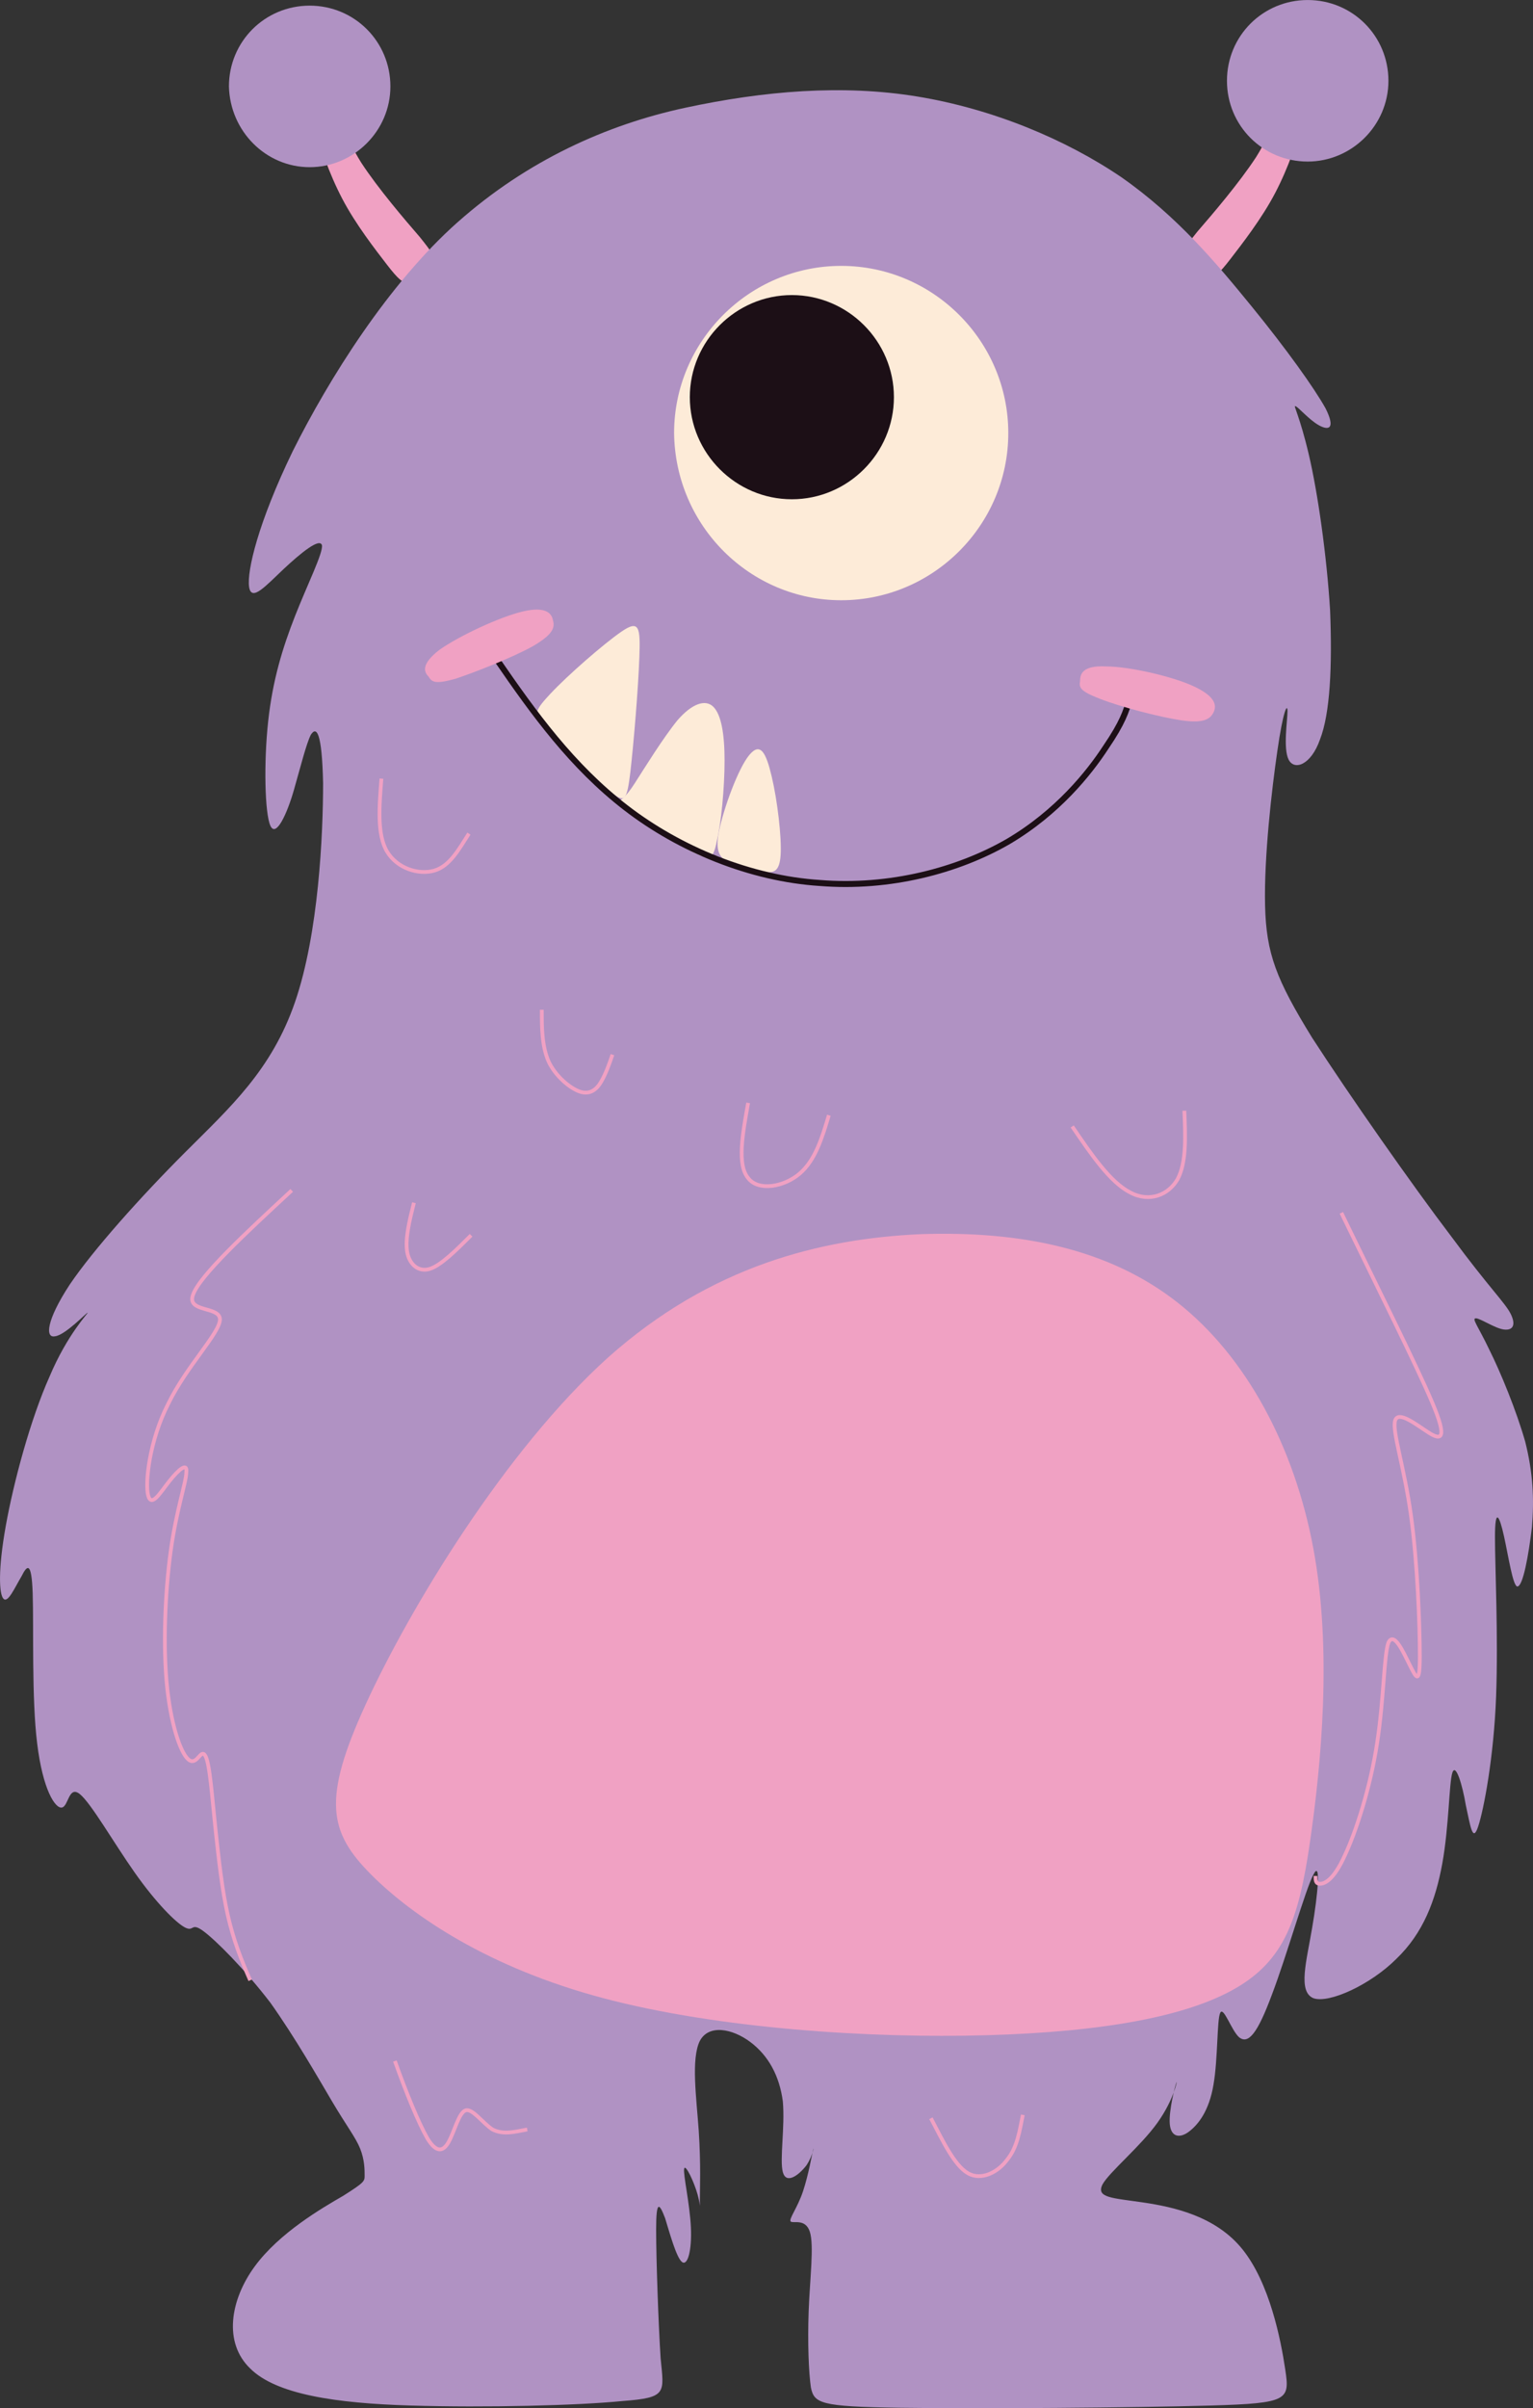 <?xml version="1.0" encoding="UTF-8"?>
<svg id="Layer_2" data-name="Layer 2" xmlns="http://www.w3.org/2000/svg" viewBox="0 0 586.78 921.3">
  <rect x="0" y="0" width="586.78" height="921.3" fill="#333333" stroke="none"/>
  <defs>
    <style>
      .cls-1 {
        stroke: #f0a1c3;
        stroke-width: 1.44px;
      }

      .cls-1, .cls-2 {
        fill: none;
        stroke-miterlimit: 2.61;
      }

      .cls-2 {
        stroke: #1c0f16;
        stroke-width: 2.3px;
      }

      .cls-3 {
        fill: #1c0f16;
      }

      .cls-3, .cls-4, .cls-5, .cls-6 {
        fill-rule: evenodd;
        stroke-width: 0px;
      }

      .cls-4 {
        fill: #b092c3;
      }

      .cls-5 {
        fill: #f0a1c3;
      }

      .cls-6 {
        fill: #fdebd8;
      }
    </style>
  </defs>
  <g id="Layer_1-2" data-name="Layer 1">
    <g id="Layer_1-3" data-name="Layer 1">
      <g>
        <path class="cls-5" d="m458.48,88.42c5.58-6.44,15.88-18.46,22.32-28.33,6.44-10.3,8.58-18.89,10.73-22.32,2.15-3.43,4.72-1.29,6.01.43,1.29,1.72,1.72,3.43.43,9.44-1.29,6.01-4.72,16.31-9.87,26.18-5.15,9.87-12.88,19.74-17.17,25.32-4.29,5.58-6.01,6.87-7.73,6.87s-3.86-.86-5.58-2.58c-1.72-1.72-3-4.72-3.86-6.44-.86-1.72-.43-2.15,4.72-8.58Z"/>
        <path class="cls-4" d="m500.54,61.81c16.74,0,30.9-13.74,30.9-30.9s-13.74-30.9-30.9-30.9-30.9,13.74-30.9,30.9,13.74,30.9,30.9,30.9Z"/>
        <path class="cls-5" d="m160.59,90.57c-5.58-6.44-15.88-18.46-22.32-28.33-6.44-10.3-8.58-18.89-10.73-22.32-2.15-3.43-4.72-1.29-6.01.43-1.29,1.72-1.72,3.43-.43,9.44,1.29,6.01,4.72,16.31,9.87,26.18,5.15,9.87,12.88,19.74,17.17,25.32,4.29,5.58,6.01,6.87,7.73,6.87s3.86-.86,5.58-2.58c1.72-1.72,3-4.72,3.86-6.44.86-1.29.43-2.15-4.72-8.58Z"/>
        <path class="cls-4" d="m118.53,63.96c16.74,0,30.9-13.74,30.9-30.9s-13.74-30.9-30.9-30.9-30.9,13.74-30.9,30.9c.43,17.17,14.16,30.9,30.9,30.9Z"/>
        <path class="cls-4" d="m175.18,84.99c-26.61,23.61-49.36,60.09-63.1,87.56-13.31,27.47-17.6,45.93-16.74,51.94.86,6.01,6.44-.43,13.31-6.87,6.44-6.01,13.74-12.02,14.59-9.01.43,3-5.58,15.02-10.3,27.04-4.72,12.02-8.58,24.47-10.3,40.35-1.72,15.88-1.29,35.2.86,39.92,2.15,4.72,6.44-4.72,9.01-13.74,2.58-9.01,4.72-17.6,6.44-21.03,2.15-3.43,4.29-1.29,4.72,18.46,0,19.74-1.72,57.52-10.73,83.7-9.01,26.18-24.9,40.35-42.06,57.52-17.17,17.17-35.2,37.34-44.21,50.65-9.01,13.74-9.44,20.6-5.58,19.74,3.86-.43,12.02-9.01,12.45-9.01s-7.73,8.16-14.59,24.47c-7.3,16.31-13.74,40.35-16.74,57.09-3,16.74-2.58,26.18-.86,27.9,1.72,1.72,4.29-4.29,6.87-8.58,2.15-4.29,3.86-6.01,4.29,6.44.43,12.88-.43,40.35,1.72,57.52,2.15,17.6,6.87,24.9,9.44,24.47,2.58-.43,2.58-8.58,6.87-5.15s12.88,18.46,21.03,30.05c8.16,11.59,15.88,19.32,19.32,21.03s2.15-2.15,6.87,1.29c4.72,3.43,15.88,14.59,25.75,27.47,9.44,13.31,18.03,28.33,23.61,37.77,5.58,9.44,9.01,13.74,10.73,18.03s1.72,8.16,1.72,10.3,0,2.58-8.16,7.73c-8.16,4.72-24.47,14.16-33.91,27.04-9.44,12.88-12.02,29.19-1.72,39.06,9.87,9.87,32.62,13.31,61.38,14.16,28.76.86,63.96,0,81.12-1.72,17.17-1.29,15.88-3,14.59-16.31-.86-13.31-1.72-37.77-1.72-49.36s1.29-9.87,3.43-4.29c1.72,5.58,4.29,15.02,6.44,16.74,2.15,1.72,3.86-4.29,3.43-13.31-.43-9.01-3-20.17-2.58-22.32.43-2.15,3.86,5.15,5.15,9.87,1.29,4.72.86,6.01.86,2.15,0-4.29.43-13.74-.43-26.61-.86-12.45-3-27.47.43-34.34,3.43-6.44,12.45-4.72,19.32.43,6.87,5.15,11.16,12.88,12.45,22.75.86,9.87-1.29,22.32,0,27.04s6.01,1.29,9.01-2.58c2.58-3.86,3-7.73,2.58-6.01-.43,1.72-1.72,9.44-3.86,15.88-2.15,6.44-5.58,10.73-4.72,11.59s5.58-1.29,7.3,3.86c1.72,5.15,0,18.46-.43,30.48-.43,12.02,0,23.18.86,29.19,1.29,6.01,3.43,7.3,33.91,7.73,30.48.43,89.71,0,119.33-.86,29.62-.86,30.05-2.15,28.33-13.74-1.72-11.59-6.01-33.05-16.31-45.93-10.3-12.88-26.61-16.31-38.2-18.03-11.59-1.72-18.03-1.72-15.45-6.87,2.58-4.72,14.59-14.59,21.03-23.61,6.44-9.01,7.73-16.74,7.3-15.45-.43.86-3,10.73-2.58,15.88.43,5.15,3.86,5.58,7.3,3,3.43-2.58,7.73-7.73,9.44-18.03,1.72-9.87,1.29-24.9,2.58-27.47s4.29,6.87,7.3,9.44c3.43,2.58,6.87-1.29,12.45-16.31,5.58-14.59,12.88-40.35,15.88-45.93,3-6.01,1.72,7.73-.43,20.17-2.15,12.88-5.58,24.47.43,27.04,6.01,2.15,21.89-5.15,31.76-15.02,10.3-9.87,15.02-22.32,17.6-36.48,2.58-14.16,2.58-30.9,3.86-34.77,1.29-3.86,3.86,4.72,5.15,12.45,1.72,7.73,2.58,14.59,4.72,8.16,2.15-6.44,6.01-26.61,6.87-49.79.86-23.18-.43-49.36-.43-60.95s1.72-8.16,3.43-.43c1.72,7.73,3.43,19.32,5.15,19.32,2.15,0,4.29-12.02,5.58-22.75.86-10.73.43-20.6-2.58-32.62-3.43-12.02-9.44-26.61-13.74-35.2-4.29-9.01-6.87-12.02-5.15-12.02s7.3,3.86,10.73,4.29c3.43.43,4.72-1.72,2.58-6.01-2.15-4.29-8.16-9.87-22.75-29.62-15.02-19.74-39.06-54.08-53.22-75.97-13.74-22.32-17.6-32.19-18.03-50.65-.43-18.46,2.58-44.64,4.72-59.23,2.15-15.02,3.86-18.46,3.86-15.02s-1.72,14.16.43,18.46c2.15,4.29,8.58,2.15,12.02-7.73,3.86-9.87,4.72-27.9,3.86-49.36-1.29-21.03-4.72-45.07-8.16-59.66-3.43-14.59-6.01-18.89-5.15-18.46.86,0,5.15,5.15,9.01,7.3,3.86,2.15,6.44,1.29,2.58-6.44-4.29-7.73-15.02-22.75-28.33-39.06-13.31-16.31-28.33-34.34-49.79-49.36-21.46-14.59-49.36-26.18-78.12-30.9-28.76-4.72-58.8-2.15-88.85,4.29-30.05,6.44-60.52,20.17-87.13,43.78Z"/>
        <path class="cls-6" d="m210.81,265.27c6.44-6.87,20.17-18.89,27.04-23.61,6.87-4.72,7.3-1.72,6.87,9.87-.43,12.02-2.15,32.62-3.43,43.78-1.29,10.73-2.15,11.59-6.44,8.58-4.29-3-11.59-10.3-16.74-15.88-5.15-5.58-8.58-9.87-10.73-12.45-2.58-2.58-3-3.43,3.43-10.3Z"/>
        <path class="cls-6" d="m243,299.6c3.86-6.01,10.73-17.17,16.31-24.04,5.58-6.44,10.73-8.16,13.74-5.15,3,3,4.29,10.3,4.29,20.6s-1.29,24.04-3,30.9c-1.29,6.87-3,6.87-6.87,5.15-3.86-1.72-9.87-5.15-15.02-8.16-5.15-3-9.01-6.44-11.59-8.58-2.58-2.15-3.86-3-3.86-3.86.43-.43,2.15-.86,6.01-6.87Z"/>
        <path class="cls-6" d="m275.2,318.06c1.72-8.58,7.3-24.04,11.59-29.19,4.29-5.15,6.44-.86,8.58,8.16,2.15,9.01,3.86,23.18,3.43,30.05-.43,6.87-3,6.87-6.44,6.44-3.86-.43-8.58-1.72-12.45-3.43-3.86-1.29-6.44-3.43-4.72-12.02Z"/>
        <path class="cls-2" d="m190.21,252.39c14.16,20.6,28.76,40.78,49.36,56.66,20.6,15.88,47.64,27.04,74.26,28.76,26.61,2.15,52.8-4.72,72.11-15.88,18.89-11.16,30.9-26.18,37.34-36.06,6.44-9.44,7.73-13.74,9.01-18.03"/>
        <path class="cls-5" d="m423.28,254.96c9.01,0,25.75,3.86,33.91,7.73s8.58,7.3,7.3,9.87c-1.29,2.58-3.86,4.29-12.45,3-8.58-1.29-23.18-5.15-30.9-8.16-7.73-3-8.16-4.29-7.73-6.87,0-2.58.86-6.01,9.87-5.58Z"/>
        <path class="cls-5" d="m168.32,248.53c7.3-5.15,22.75-12.45,31.76-14.59,9.01-2.15,11.16.86,11.59,3.43.86,3-.43,5.58-7.73,9.87-7.73,4.29-21.89,9.87-29.62,12.45-7.73,2.15-9.01,1.29-10.3-.86-1.72-1.72-3-4.72,4.29-10.3Z"/>
        <path class="cls-5" d="m142.13,717.25c15.88,15.88,45.07,35.63,88.85,47.22,43.78,11.59,101.73,15.45,146.8,14.16,45.07-1.29,76.83-7.3,95.29-18.03,18.46-10.73,24.04-26.18,28.33-55.8,4.29-29.62,8.58-73.4,1.29-112.46-7.3-39.06-25.75-73.4-51.94-94-26.18-20.6-60.09-27.47-98.29-26.18-38.2,1.72-80.27,12.02-119.76,47.22-39.49,35.63-75.97,96.15-92.71,132.63-16.74,36.48-14.16,48.93,2.15,65.24Z"/>
        <path class="cls-1" d="m513.42,464c14.16,29.19,28.76,58.38,34.77,72.54,6.01,14.16,3.43,14.59-1.29,11.59-4.72-3-11.59-8.58-12.88-4.72-1.29,3.86,3.43,17.6,6.01,36.06,2.58,18.46,3.43,42.92,3.43,54.08s-1.29,8.58-3.86,3.43c-2.58-5.15-6.01-12.88-8.16-8.58-1.72,4.72-1.72,21.46-4.29,38.2-2.58,17.17-8.16,34.34-12.45,43.35-4.29,9.44-7.73,10.73-9.44,10.73s-1.72-1.29-1.72-3"/>
        <path class="cls-1" d="m111.66,455.42c-17.6,16.31-35.2,32.62-37.77,39.92-2.58,6.87,10.3,4.29,10.3,9.44s-12.88,18.03-19.74,32.19c-7.3,14.16-9.01,30.48-7.73,35.2,1.29,4.72,4.72-1.29,8.16-5.58,3.43-4.29,6.87-7.3,6.44-3.43,0,3.86-3.86,14.59-6.01,30.48-2.15,15.88-3,36.48-1.29,52.37,1.72,15.45,5.58,25.75,8.58,27.47,3,1.72,4.29-4.72,6.01-1.72,1.72,3,2.58,15.88,3.86,27.9,1.29,12.02,2.58,23.61,4.72,33.05,2.15,9.44,5.15,17.17,8.58,24.9"/>
        <g>
          <path class="cls-1" d="m151.15,788.5c4.29,12.02,9.01,23.61,12.45,29.62,3.43,5.58,6.01,5.15,8.16,1.29,2.15-3.86,3.86-11.16,6.44-12.02,2.58-.86,6.44,4.72,10.3,7.3,4.29,2.15,8.58.86,13.31,0"/>
          <path class="cls-1" d="m356.32,810.39c4.72,9.01,9.01,18.03,14.16,21.03,5.15,3,11.59-.43,15.02-5.15,3.86-4.72,4.72-10.73,6.01-17.17"/>
          <path class="cls-1" d="m146,297.89c-.86,10.73-1.72,21.46,2.15,27.9,3.86,6.44,12.02,9.01,18.03,7.3,6.01-1.72,9.44-8.16,13.31-14.16"/>
          <path class="cls-1" d="m207.38,386.31c0,6.87,0,13.74,2.58,19.74,2.58,5.58,8.16,10.3,12.02,11.59,3.86,1.29,6.44-.86,8.16-3.86,1.72-3,3-6.44,4.29-10.3"/>
          <path class="cls-1" d="m158.44,460.14c-1.72,6.87-3.43,13.74-2.58,18.89.86,4.72,4.29,7.73,8.58,6.44,4.29-1.29,10.3-7.3,15.88-12.88"/>
          <path class="cls-1" d="m286.36,421.94c-2.15,12.02-4.29,23.61,0,28.76,3.86,5.15,13.74,3.43,19.74-1.72,6.01-5.15,8.58-13.74,11.16-22.32"/>
          <path class="cls-1" d="m410.4,430.95c7.3,10.73,14.59,21.46,22.32,25.32,7.3,3.86,14.59.86,18.03-5.15,3.43-6.44,3-16.31,2.58-26.18"/>
        </g>
        <path class="cls-6" d="m321.98,229.64c35.2,0,63.96-28.76,63.96-63.96s-28.76-63.96-63.96-63.96-63.96,28.76-63.96,63.96c.43,35.63,29.19,63.96,63.96,63.96Z"/>
        <path class="cls-3" d="m303.1,191.01c21.46,0,39.06-17.6,39.06-39.06s-17.6-39.06-39.06-39.06-39.06,17.6-39.06,39.06,17.6,39.06,39.06,39.06Z"/>
      </g>
    </g>
  </g>
</svg>